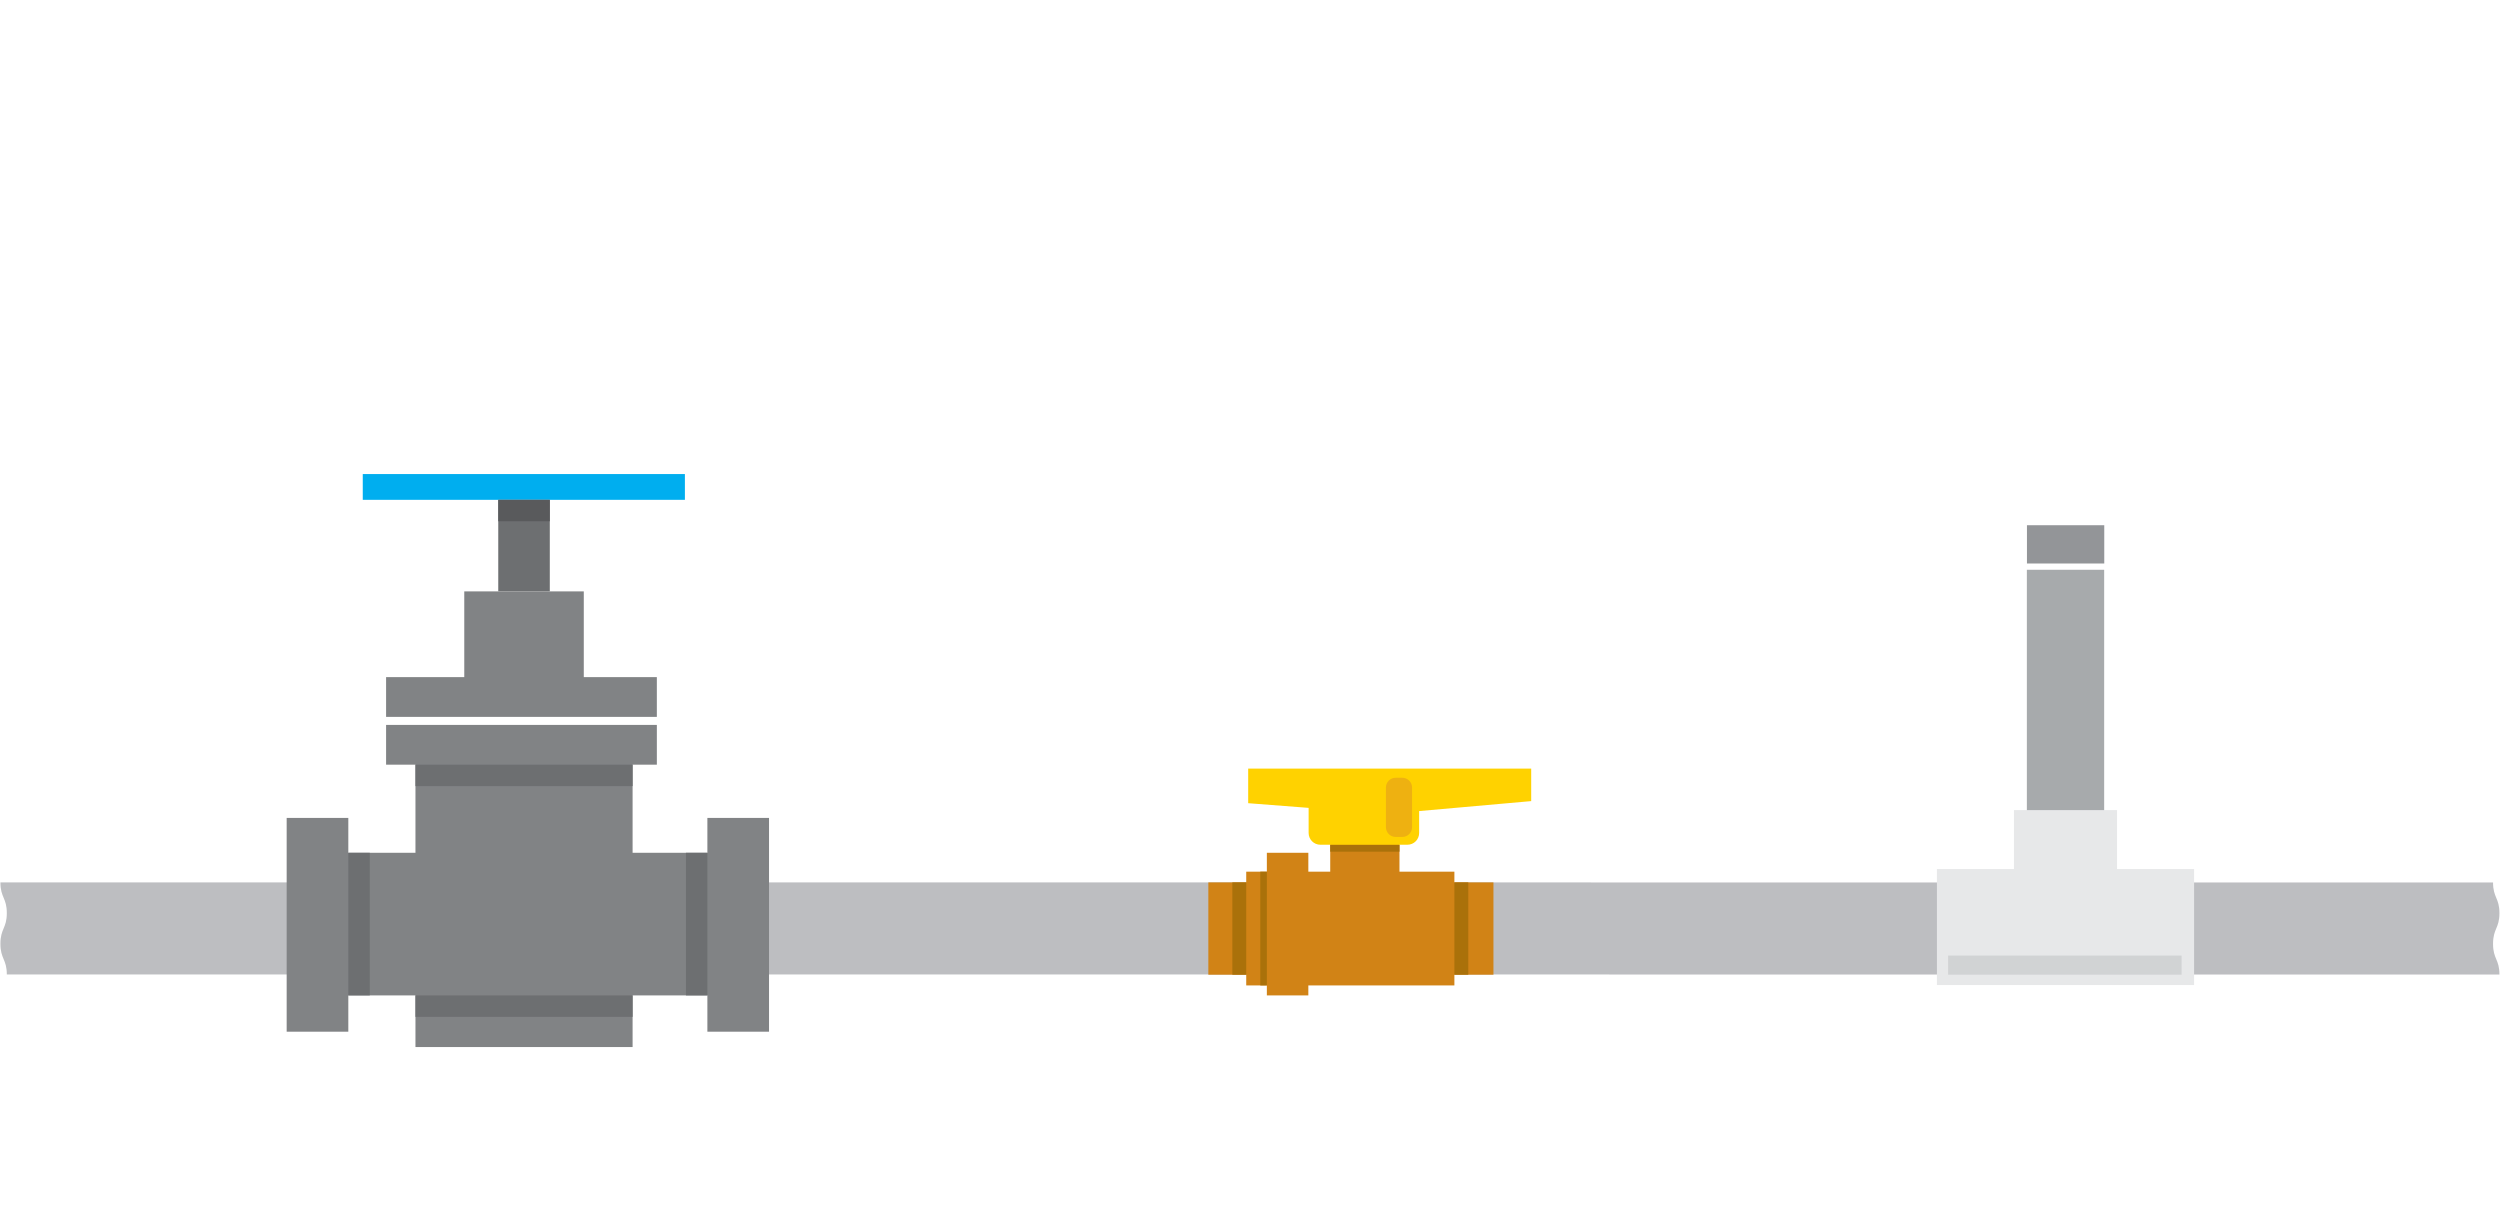 <?xml version="1.0" encoding="utf-8"?>
<!-- Generator: Adobe Illustrator 16.0.0, SVG Export Plug-In . SVG Version: 6.00 Build 0)  -->
<!DOCTYPE svg PUBLIC "-//W3C//DTD SVG 1.1//EN" "http://www.w3.org/Graphics/SVG/1.1/DTD/svg11.dtd">
<svg version="1.1" id="Layer_1" xmlns="http://www.w3.org/2000/svg" xmlns:xlink="http://www.w3.org/1999/xlink" x="0px" y="0px"
	 width="550px" height="266px" viewBox="0 0 550 266" enable-background="new 0 0 550 266" xml:space="preserve">
<g>
	<polygon fill="#BDBEC1" points="0.039,194.128 0.094,194.128 0.039,194.128 	"/>
	<path fill="#BDBEC1" d="M549.875,214.394c0-3.375-1.404-3.375-1.404-6.75c0-3.377,1.404-3.377,1.404-6.753
		s-1.404-3.376-1.404-6.751L0.094,194.128c0,3.375,1.404,3.375,1.404,6.75c0,3.377-1.404,3.377-1.404,6.753s1.404,3.376,1.404,6.751
		L549.875,214.394z"/>
</g>
<rect x="79.808" y="104.293" fill="#00AEEF" width="70.87" height="5.669"/>
<rect x="109.617" y="109.963" fill="#6D6F71" width="11.339" height="20.143"/>
<rect x="445.93" y="115.549" fill="#939598" width="17.009" height="8.421"/>
<rect x="445.909" y="125.349" fill="#A7AAAC" width="17.008" height="53.858"/>
<polygon fill="#D18316" points="328.56,194.128 319.967,194.128 319.967,191.768 307.885,191.768 307.885,184.681 292.65,184.681 
	292.65,191.768 287.835,191.768 287.835,187.612 278.708,187.612 278.708,191.768 274.171,191.768 274.171,194.128 265.835,194.128 
	265.835,214.435 274.171,214.435 274.171,216.794 278.708,216.794 278.708,218.99 287.835,218.99 287.835,216.794 319.967,216.794 
	319.967,214.435 328.56,214.435 "/>
<g>
	<polygon fill="#818385" points="155.624,179.943 155.624,187.612 139.171,187.612 139.171,168.229 144.507,168.229 
		144.507,159.481 84.941,159.481 84.941,168.229 91.401,168.229 91.401,187.612 76.63,187.612 76.63,179.943 63.066,179.943 
		63.066,226.973 76.63,226.973 76.63,218.99 91.401,218.99 91.401,230.351 139.171,230.351 139.171,218.99 155.624,218.99 
		155.624,226.973 169.188,226.973 169.188,179.943 	"/>
	<polygon fill="#818385" points="144.506,148.967 128.433,148.967 128.433,130.106 102.139,130.106 102.139,148.967 84.94,148.967 
		84.94,157.714 144.506,157.714 	"/>
</g>
<rect x="76.63" y="187.612" fill="#6D6F71" width="4.718" height="31.378"/>
<rect x="150.906" y="187.612" fill="#6D6F71" width="4.718" height="31.378"/>
<rect x="91.401" y="168.229" fill="#6D6F71" width="47.771" height="4.718"/>
<rect x="91.401" y="218.99" fill="#6D6F71" width="47.771" height="4.718"/>
<rect x="109.617" y="109.963" fill="#595A5C" width="11.339" height="4.718"/>
<rect x="319.967" y="194.128" fill="#AA710A" width="3.056" height="20.307"/>
<rect x="271.116" y="194.128" fill="#AA710A" width="3.056" height="20.307"/>
<rect x="277.265" y="191.768" fill="#AA710A" width="1.442" height="25.026"/>
<rect x="292.65" y="185.842" fill="#AA710A" width="15.235" height="1.527"/>
<rect x="426.124" y="191.193" fill="#E7E8E9" width="56.578" height="25.512"/>
<rect x="443.074" y="178.223" fill="#E7E8E9" width="22.678" height="19.949"/>
<rect x="428.582" y="210.225" fill="#D1D3D4" width="51.366" height="4.21"/>
<path fill="#FFD200" d="M336.864,169.099h-62.263v7.604l13.296,1.028v5.528c0,1.427,1.157,2.583,2.583,2.583h19.149
	c1.427,0,2.583-1.156,2.583-2.583v-4.824l24.651-2.191V169.099z"/>
<path fill="#EEB111" d="M310.657,181.975c0,1.191-0.966,2.156-2.156,2.156h-1.444c-1.19,0-2.156-0.965-2.156-2.156v-8.716
	c0-1.19,0.966-2.156,2.156-2.156h1.444c1.19,0,2.156,0.966,2.156,2.156V181.975z"/>
</svg>
